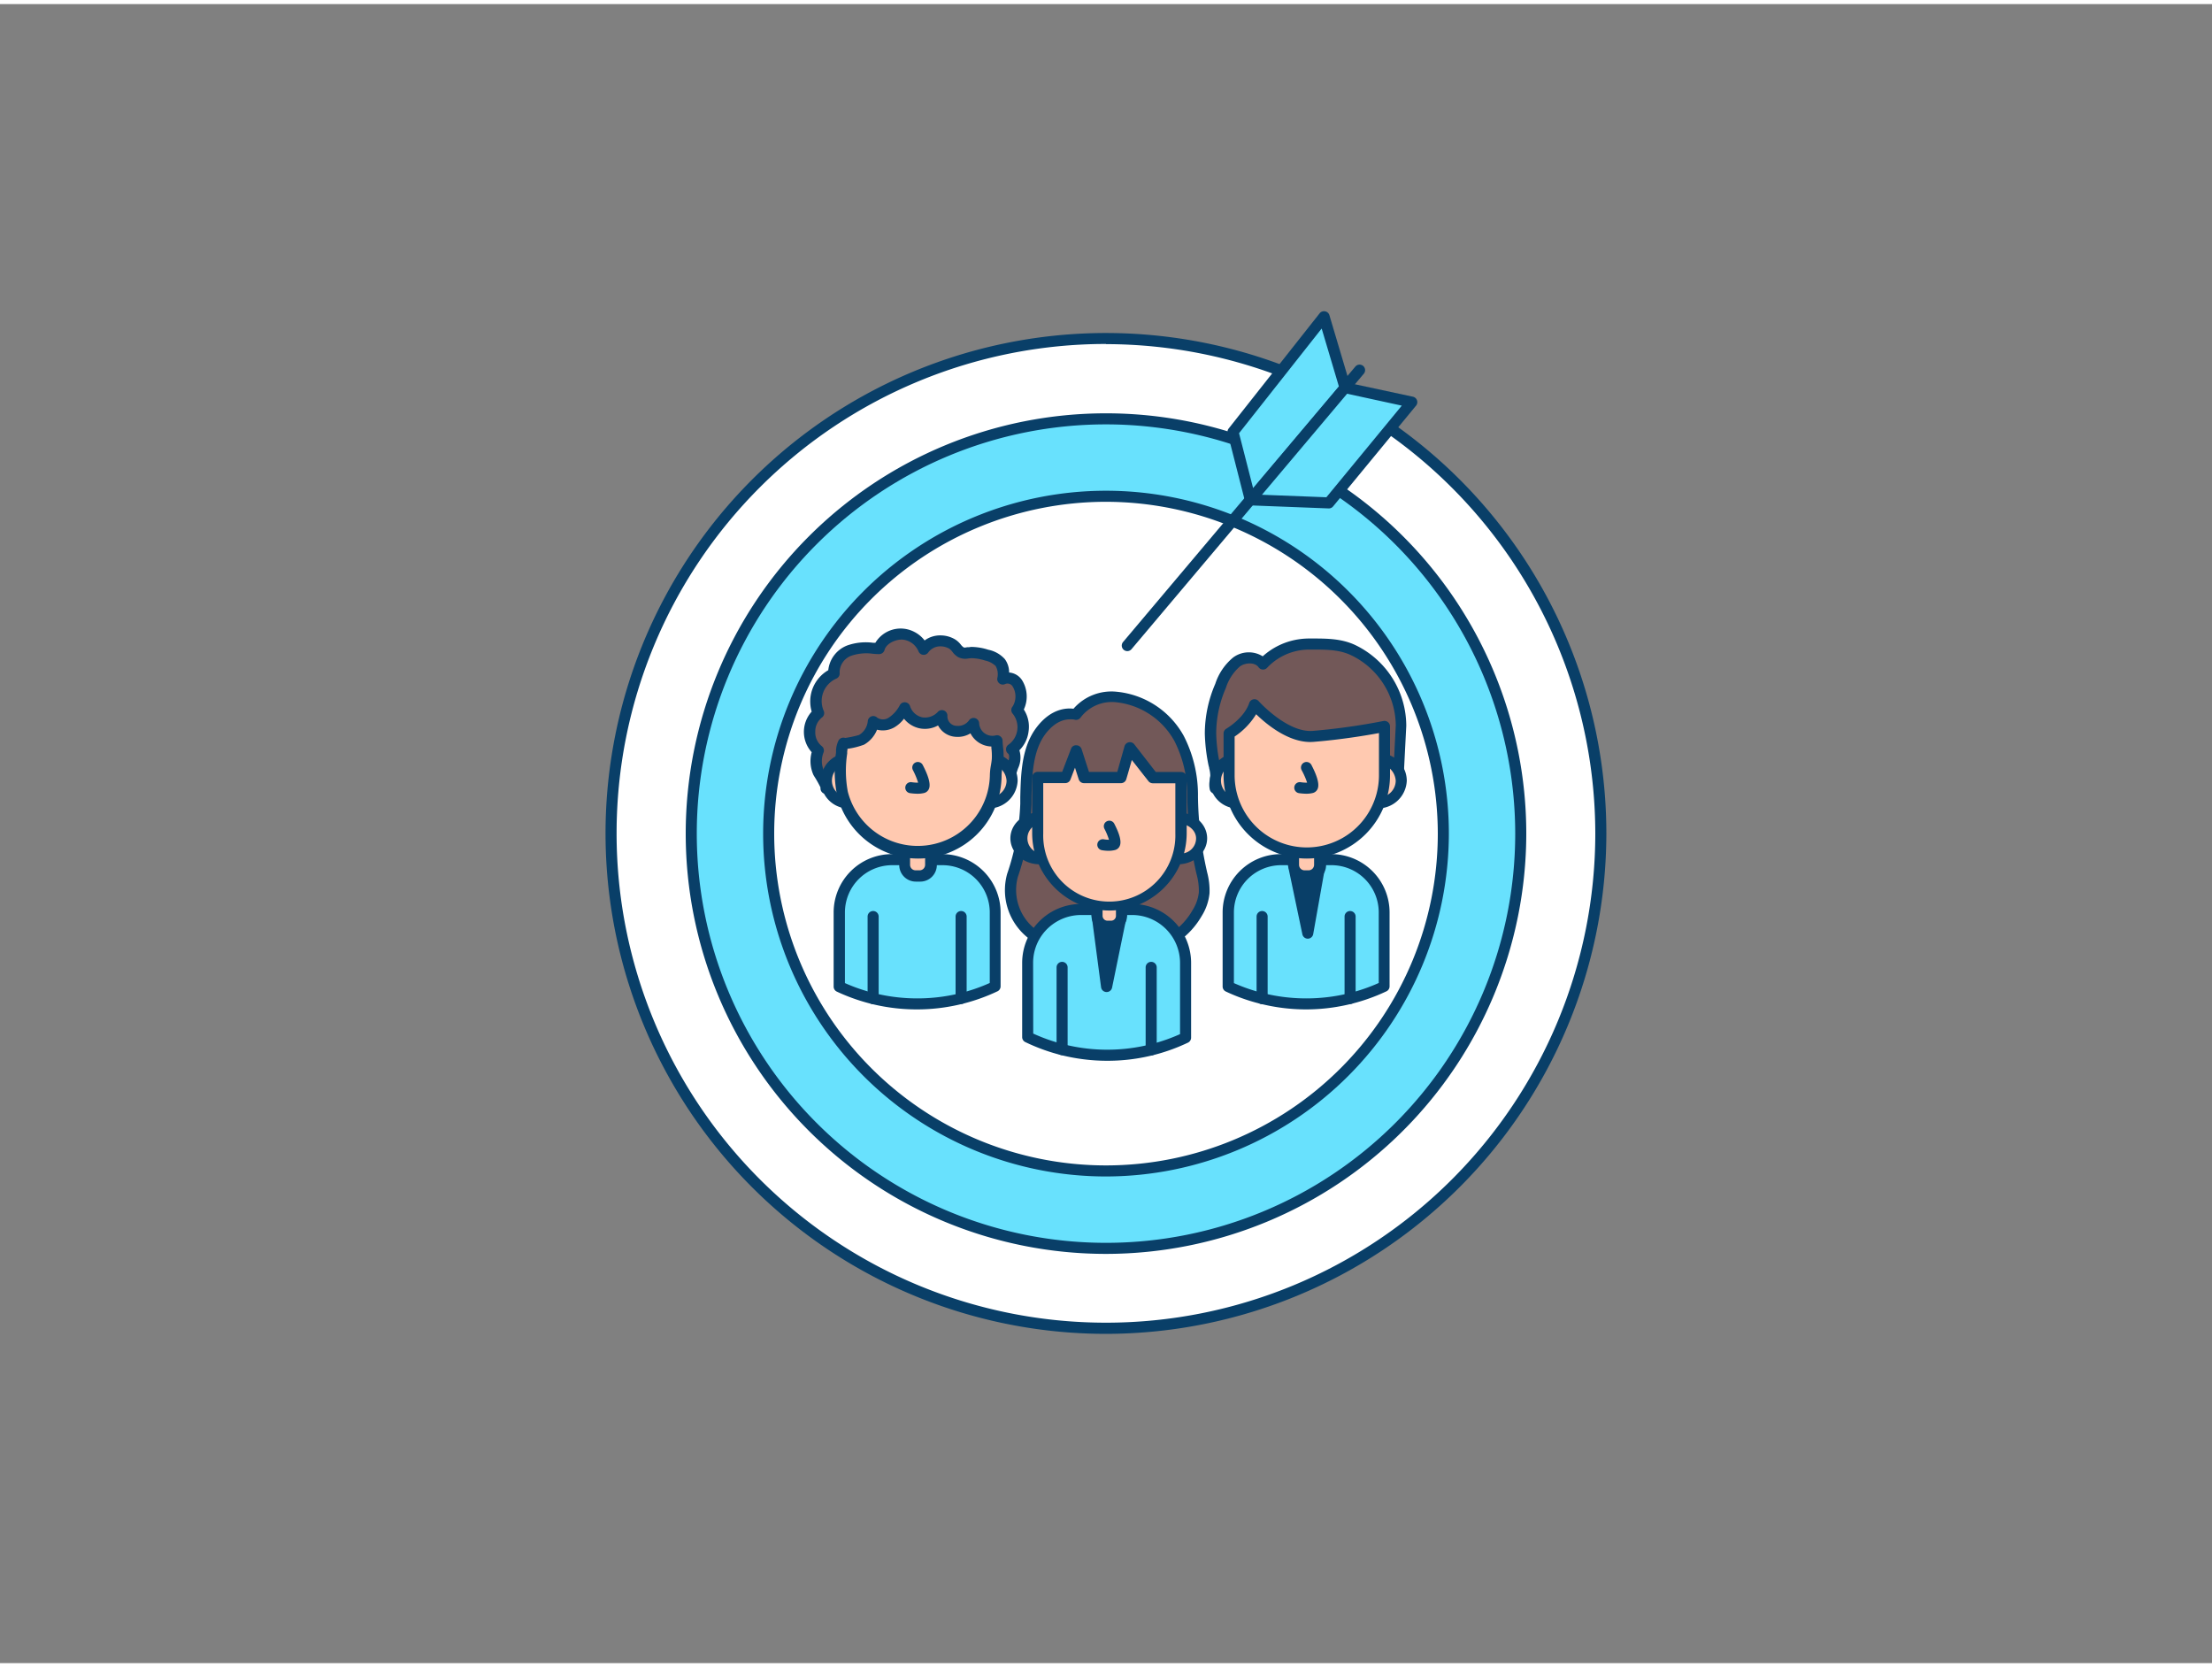 <svg xmlns="http://www.w3.org/2000/svg" viewBox="0 0 400 300" width="406" height="306" class="illustration styles_illustrationTablet__1DWOa"><rect x="0" y="0" width="400" height="300" fill="#808080" stroke="none"/><g id="_533_target_audience_outline" data-name="#533_target_audience_outline"><path d="M200,60.49A89.49,89.49,0,1,0,289.48,150,89.49,89.49,0,0,0,200,60.49Z" fill="#fff"></path><path d="M200,240.46A90.49,90.49,0,1,1,290.48,150,90.58,90.58,0,0,1,200,240.46Zm0-179A88.49,88.49,0,1,0,288.48,150,88.59,88.59,0,0,0,200,61.49Z" fill="#093f68"></path><path d="M200,75a75,75,0,1,0,75,75A75,75,0,0,0,200,75Z" fill="#68e1fd"></path><path d="M200,226a76,76,0,1,1,76-76A76.07,76.07,0,0,1,200,226Zm0-150a74,74,0,1,0,74,74A74.07,74.07,0,0,0,200,76Z" fill="#093f68"></path><circle cx="200" cy="149.98" r="61.02" fill="#fff"></circle><path d="M200,212a62,62,0,1,1,62-62A62.09,62.09,0,0,1,200,212Zm0-122a60,60,0,1,0,60,60A60.09,60.09,0,0,0,200,90Z" fill="#093f68"></path><path d="M250.28,164.24v13.38a33.09,33.09,0,0,1-28.19,0V164.24a9.53,9.53,0,0,1,9.54-9.53h9.11A9.53,9.53,0,0,1,250.28,164.24Z" fill="#68e1fd"></path><path d="M236.13,181.79a34.07,34.07,0,0,1-8.13-1,33.18,33.18,0,0,1-6.34-2.24,1,1,0,0,1-.57-.9V164.24a10.55,10.55,0,0,1,10.54-10.53h9.11a10.55,10.55,0,0,1,10.54,10.53v13.38a1,1,0,0,1-.57.9,34.07,34.07,0,0,1-14.58,3.27Zm-13-4.76a31.91,31.91,0,0,0,5.38,1.84,32.42,32.42,0,0,0,15.42,0,31.79,31.79,0,0,0,5.39-1.86V164.24a8.55,8.55,0,0,0-8.54-8.53h-9.11a8.55,8.55,0,0,0-8.54,8.53Zm27.19.59h0Z" fill="#093f68"></path><polygon points="233.91 155.64 236.51 168.04 238.71 155.64 233.91 155.64" fill="#093f68"></polygon><path d="M236.51,169a1,1,0,0,1-1-.8l-2.6-12.39a1.05,1.05,0,0,1,.2-.84,1,1,0,0,1,.78-.37h4.8a1,1,0,0,1,.76.36,1,1,0,0,1,.22.82l-2.2,12.39a1,1,0,0,1-1,.83Zm-1.37-12.4,1.28,6.13,1.09-6.13Z" fill="#093f68"></path><path d="M235,115.86a11.89,11.89,0,0,1,1.79-.14c2.75,0,5.57-.07,8.08,1.16a15.28,15.28,0,0,1,8.51,13.62l-.58,11.29h-33a6.53,6.53,0,0,1,.13-2.11,9.06,9.06,0,0,0-.33-2.18,30.91,30.91,0,0,1-.66-5.59,21.75,21.75,0,0,1,1.81-8.61,9.46,9.46,0,0,1,2.9-4.34c1.45-1,3.73-1.06,4.76.38A11.49,11.49,0,0,1,235,115.86Z" fill="#725858"></path><path d="M252.78,142.79h-33a1,1,0,0,1-1-.72,4.2,4.2,0,0,1,0-1.84c0-.2.07-.4.08-.59a5.53,5.53,0,0,0-.2-1.44c0-.17-.07-.33-.11-.5a32.07,32.07,0,0,1-.68-5.78,22.67,22.67,0,0,1,1.89-9,10.28,10.28,0,0,1,3.25-4.78,4.76,4.76,0,0,1,5.33-.2,12.49,12.49,0,0,1,6.46-3.07h0a12.77,12.77,0,0,1,1.94-.15h.49c2.68,0,5.46,0,8,1.26a16.26,16.26,0,0,1,9.07,14.52s0,0-.58,11.34A1,1,0,0,1,252.78,142.79Zm-32-2h31.09c.14-2.7.52-10.23.53-10.34a14.23,14.23,0,0,0-8-12.67c-2.16-1.06-4.58-1.06-7.15-1.06h-.51a9.71,9.71,0,0,0-1.61.13h0a10.44,10.44,0,0,0-6,3.17,1,1,0,0,1-1.54-.1c-.68-.94-2.37-.86-3.37-.15a8.62,8.62,0,0,0-2.55,3.91,20.57,20.57,0,0,0-1.74,8.21,29,29,0,0,0,.64,5.41l.1.46a7.23,7.23,0,0,1,.25,2,6.69,6.69,0,0,1-.11.84C220.77,140.65,220.75,140.72,220.74,140.79ZM235,115.86h0Z" fill="#093f68"></path><path d="M233.91,152.88h4.8a0,0,0,0,1,0,0v2.76a2,2,0,0,1-2,2h-.72a2,2,0,0,1-2-2v-2.76A0,0,0,0,1,233.91,152.88Z" fill="#ffc9b0"></path><path d="M236.67,158.68H236a3,3,0,0,1-3-3v-2.76a1,1,0,0,1,1-1h4.8a1,1,0,0,1,1,1v2.76A3,3,0,0,1,236.67,158.68Zm-1.76-4.8v1.76a1,1,0,0,0,1,1h.72a1,1,0,0,0,1-1v-1.76Z" fill="#093f68"></path><ellipse cx="223.4" cy="140.43" rx="4.39" ry="4.01" fill="#ffc9b0"></ellipse><path d="M223.4,145.44a5,5,0,1,1,5.39-5A5.22,5.22,0,0,1,223.4,145.44Zm0-8a3,3,0,1,0,3.39,3A3.23,3.23,0,0,0,223.4,137.41Z" fill="#093f68"></path><ellipse cx="248.97" cy="140.43" rx="4.39" ry="4.01" fill="#ffc9b0"></ellipse><path d="M249,145.44a5,5,0,1,1,5.39-5A5.22,5.22,0,0,1,249,145.44Zm0-8a3,3,0,1,0,3.39,3A3.23,3.23,0,0,0,249,137.41Z" fill="#093f68"></path><path d="M236.31,153.51h0a14,14,0,0,1-14.05-14V131.9s3.53-2,4.59-5.2c0,0,5.4,6.14,10.6,5.72a118.62,118.62,0,0,0,12.91-1.8v8.84A14,14,0,0,1,236.31,153.51Z" fill="#ffc9b0"></path><path d="M236.31,154.51a15.07,15.07,0,0,1-15.05-15V131.9a1,1,0,0,1,.5-.87s3.22-1.88,4.14-4.65a1,1,0,0,1,.75-.66,1,1,0,0,1,.95.32c.05.06,5.16,5.73,9.77,5.39a118.59,118.59,0,0,0,12.79-1.79,1,1,0,0,1,1.2,1v8.84A15.07,15.07,0,0,1,236.31,154.51Zm-13.05-22.06v7a13.05,13.05,0,0,0,26.1,0v-7.63c-2.14.4-6.85,1.19-11.83,1.59-4.26.35-8.47-3.13-10.38-5A13,13,0,0,1,223.26,132.45Z" fill="#093f68"></path><path d="M236.24,142.79a9.89,9.89,0,0,1-1.37-.11,1,1,0,0,1-.81-1.16,1,1,0,0,1,1.16-.81,7.34,7.34,0,0,0,1.15.08,13.33,13.33,0,0,0-1-2.28,1,1,0,1,1,1.78-.92c1.09,2.09,1.47,3.55,1.11,4.34a1.28,1.28,0,0,1-.87.73A4.9,4.9,0,0,1,236.24,142.79Z" fill="#093f68"></path><path d="M228.23,180.84a1,1,0,0,1-1-1V165a1,1,0,0,1,2,0v14.8A1,1,0,0,1,228.23,180.84Z" fill="#093f68"></path><path d="M244.14,180.81a1,1,0,0,1-1-1V165a1,1,0,1,1,2,0v14.77A1,1,0,0,1,244.14,180.81Z" fill="#093f68"></path><path d="M194.55,128.49s-3.2-1.12-6.23,2.8c-2.83,3.67-2.68,8.93-2.82,13.31a45.44,45.44,0,0,1-2.42,12.92,10,10,0,0,0,3.74,10.75,16.21,16.21,0,0,0,8.65,2.94c2.56.21,5-.48,7.54-.19a13.41,13.41,0,0,0,13.46-6.66,8.59,8.59,0,0,0,1.29-3.67,12.92,12.92,0,0,0-.49-3.8,65.53,65.53,0,0,1-1.61-13.56,22.46,22.46,0,0,0-2.44-10.55C209.36,125.65,199,122.38,194.55,128.49Z" fill="#725858"></path><path d="M196.49,172.25c-.36,0-.73,0-1.1,0a16.88,16.88,0,0,1-9.17-3.15,11,11,0,0,1-4.09-11.84,44,44,0,0,0,2.37-12.65l0-1.26c.11-4.24.23-9.05,3-12.63,2.57-3.33,5.33-3.46,6.62-3.3a9.1,9.1,0,0,1,7.83-3.07,15.57,15.57,0,0,1,12.12,8,23.42,23.42,0,0,1,2.56,11,64.24,64.24,0,0,0,1.59,13.34l.06.28a12.67,12.67,0,0,1,.44,3.82,9.48,9.48,0,0,1-1.41,4.1A14.41,14.41,0,0,1,202.9,172a18.43,18.43,0,0,0-3.7.08C198.32,172.17,197.41,172.25,196.49,172.25Zm-3.05-42.91c-.95,0-2.63.37-4.33,2.56-2.36,3.06-2.48,7.53-2.58,11.46l0,1.27a46,46,0,0,1-2.47,13.2,9,9,0,0,0,3.4,9.64,15,15,0,0,0,8.12,2.75,20.35,20.35,0,0,0,3.47-.12,20.06,20.06,0,0,1,4.11-.08,12.43,12.43,0,0,0,12.48-6.16,7.52,7.52,0,0,0,1.15-3.24,11.23,11.23,0,0,0-.4-3.24l-.07-.28a66.2,66.2,0,0,1-1.63-13.76,21.53,21.53,0,0,0-2.32-10.09,13.71,13.71,0,0,0-10.5-7,7.09,7.09,0,0,0-6.48,2.78,1,1,0,0,1-1.13.35A3.12,3.12,0,0,0,193.44,129.34Z" fill="#093f68"></path><path d="M214.39,173.38V186.9a33.28,33.28,0,0,1-14.17,3.18,33.29,33.29,0,0,1-8.16-1,32.94,32.94,0,0,1-6.22-2.26V173.38a9.67,9.67,0,0,1,9.66-9.66h9.22a9.63,9.63,0,0,1,8.26,4.65A9.49,9.49,0,0,1,214.39,173.38Z" fill="#68e1fd"></path><path d="M200.23,191.08a34.5,34.5,0,0,1-8.42-1.05,34.11,34.11,0,0,1-6.4-2.33,1,1,0,0,1-.57-.9V173.38a10.66,10.66,0,0,1,10.66-10.66h9.22a10.67,10.67,0,0,1,10.67,10.66V186.9a1,1,0,0,1-.57.9,33.86,33.86,0,0,1-14.59,3.28Zm-13.39-4.92a32.18,32.18,0,0,0,26.55.1V173.38a8.67,8.67,0,0,0-8.67-8.66H195.5A8.71,8.71,0,0,0,188,169a8.62,8.62,0,0,0-1.18,4.36Zm27.55.74h0Z" fill="#093f68"></path><polygon points="200.11 177.65 198.38 164.54 202.8 164.54 200.11 177.65" fill="#093f68"></polygon><path d="M200.11,178.65h0a1,1,0,0,1-1-.87l-1.73-13.11a1,1,0,0,1,.24-.79,1,1,0,0,1,.75-.34h4.42a1,1,0,0,1,1,1.2l-2.69,13.11A1,1,0,0,1,200.11,178.65Zm-.59-13.11.81,6.09,1.25-6.09Z" fill="#093f68"></path><path d="M192.06,190.06a1,1,0,0,1-1-1V174.19a1,1,0,0,1,2,0v14.87A1,1,0,0,1,192.06,190.06Z" fill="#093f68"></path><path d="M208.17,190.11a1,1,0,0,1-1-1V174.19a1,1,0,0,1,2,0v14.92A1,1,0,0,1,208.17,190.11Z" fill="#093f68"></path><path d="M198.38,162.33h4.42a0,0,0,0,1,0,0v2.54a1.88,1.88,0,0,1-1.88,1.88h-.67a1.88,1.88,0,0,1-1.88-1.88v-2.54A0,0,0,0,1,198.38,162.33Z" fill="#ffc9b0"></path><path d="M200.93,167.75h-.67a2.88,2.88,0,0,1-2.88-2.88v-2.54a1,1,0,0,1,1-1h4.42a1,1,0,0,1,1,1v2.54A2.88,2.88,0,0,1,200.93,167.75Zm-1.55-4.42v1.54a.89.89,0,0,0,.88.88h.67a.88.88,0,0,0,.87-.88v-1.54Z" fill="#093f68"></path><ellipse cx="187.97" cy="150.86" rx="4.29" ry="3.7" fill="#ffc9b0"></ellipse><path d="M188,155.55c-2.92,0-5.29-2.1-5.29-4.7s2.37-4.69,5.29-4.69,5.29,2.1,5.29,4.69S190.89,155.55,188,155.55Zm0-7.39a2.75,2.75,0,1,0,3.29,2.69C191.26,149.37,189.78,148.16,188,148.16Z" fill="#093f68"></path><ellipse cx="212.99" cy="150.86" rx="4.29" ry="3.7" fill="#ffc9b0"></ellipse><path d="M213,155.55c-2.92,0-5.29-2.1-5.29-4.7s2.37-4.69,5.29-4.69,5.29,2.1,5.29,4.69S215.9,155.55,213,155.55Zm0-7.39a2.75,2.75,0,1,0,3.29,2.69C216.28,149.37,214.8,148.16,213,148.16Z" fill="#093f68"></path><path d="M208.46,139.89l-4.18-5.39s-.95,3.32-1.52,5.37l-6.61,0L194.6,135l-1.83,4.8h-5.12V150a12.94,12.94,0,0,0,12.94,12.95h0A12.94,12.94,0,0,0,213.53,150V139.9Z" fill="#ffc9b0"></path><path d="M200.59,163.91A14,14,0,0,1,186.65,150V139.83a1,1,0,0,1,.29-.71,1,1,0,0,1,.71-.29h4.43l1.59-4.15a.94.94,0,0,1,1-.65,1,1,0,0,1,.92.7l1.33,4.11,5.12,0c.57-2,1.31-4.64,1.31-4.64a1,1,0,0,1,.77-.71,1,1,0,0,1,1,.37l3.88,5h4.59a1,1,0,0,1,1,1V150A14,14,0,0,1,200.59,163.91Zm-11.94-23.08V150a11.95,11.95,0,1,0,23.89,0V140.9h-4.08a1,1,0,0,1-.79-.39l-3-3.82c-.31,1.08-.69,2.43-1,3.46a1,1,0,0,1-1,.73h0l-6.6,0a1,1,0,0,1-1-.69l-.68-2.11-.82,2.15a1,1,0,0,1-.93.64h-4.12Z" fill="#093f68"></path><path d="M200.52,153.11a7.35,7.35,0,0,1-1.27-.11,1,1,0,0,1-.81-1.15,1,1,0,0,1,1.16-.82,5.15,5.15,0,0,0,.94.08,12.48,12.48,0,0,0-.83-2,1,1,0,0,1,1.77-.93q1.53,2.94,1,4.07a1.28,1.28,0,0,1-.85.72A4.91,4.91,0,0,1,200.52,153.11Z" fill="#093f68"></path><path d="M179.94,164.24v13.38a33.09,33.09,0,0,1-28.19,0V164.24a9.53,9.53,0,0,1,9.54-9.53h9.11A9.53,9.53,0,0,1,179.94,164.24Z" fill="#68e1fd"></path><path d="M165.79,181.79a34,34,0,0,1-14.47-3.22,1,1,0,0,1-.57-.9V164.24a10.55,10.55,0,0,1,10.54-10.53h9.11a10.55,10.55,0,0,1,10.54,10.53v13.38a1,1,0,0,1-.57.9,34.07,34.07,0,0,1-14.58,3.27Zm-13-4.76a31.91,31.91,0,0,0,5.38,1.84,32.42,32.42,0,0,0,15.42,0,31.79,31.79,0,0,0,5.39-1.86V164.24a8.55,8.55,0,0,0-8.54-8.53h-9.11a8.55,8.55,0,0,0-8.54,8.53Zm27.19.59h0Z" fill="#093f68"></path><path d="M164.88,114.34a4.51,4.51,0,0,1,2.16,2.31,3.7,3.7,0,0,1,3.14-1.54,4.24,4.24,0,0,1,2,.59c.59.37.92,1.12,1.51,1.43s1.14.1,1.82.08a9.26,9.26,0,0,1,2.86.47,4.6,4.6,0,0,1,2.43,1.36,3.77,3.77,0,0,1,.49,2.95c3.16-1.09,4.07,3.76,2.52,5.6a4.86,4.86,0,0,1-.94,7.11c.88.7.57,2.08.18,3.13-.73,2-.87,3.78-3.12,4-1.19.09-2.42,0-3.61,0h-27c.47,0-1.31-2.75-1.36-2.86a5.12,5.12,0,0,1-.06-4,4.39,4.39,0,0,1,.05-6.76,5.44,5.44,0,0,1,2.8-7.15,4.2,4.2,0,0,1,2.77-4.16c1.77-.73,3.53-.42,5.37-.36.44-1.66,2.51-2.7,4.14-2.63A4.29,4.29,0,0,1,164.88,114.34Z" fill="#725858"></path><path d="M178.78,142.83l-1.24,0-1.17,0h-27a1,1,0,0,1-1-1,1.09,1.09,0,0,1,0-.18,19.42,19.42,0,0,0-1.06-1.9c-.14-.21-.21-.36-.23-.39a6.12,6.12,0,0,1-.3-4.08,5.48,5.48,0,0,1,0-7.34,6.52,6.52,0,0,1,3-7.49,5.38,5.38,0,0,1,3.42-4.47,10.1,10.1,0,0,1,4.73-.48l.36,0a5.34,5.34,0,0,1,7-2,5.5,5.5,0,0,1,1.91,1.57,4.76,4.76,0,0,1,3-.91,5.15,5.15,0,0,1,2.54.74,4,4,0,0,1,1,.92,2.38,2.38,0,0,0,.48.48c.14.08.26.08.65,0,.22,0,.44,0,.68-.06a10.29,10.29,0,0,1,3.16.51,5.48,5.48,0,0,1,3,1.7,4.06,4.06,0,0,1,.77,2.42,3.06,3.06,0,0,1,2.34,1.39,5.56,5.56,0,0,1,.32,5.3,5.69,5.69,0,0,1,.86,3.95,5.78,5.78,0,0,1-1.66,3.42,4.56,4.56,0,0,1-.24,3.27c-.12.33-.22.64-.32,1-.53,1.63-1.12,3.47-3.66,3.67C179.63,142.82,179.2,142.83,178.78,142.83Zm-28.52-2h26.11l1.22,0a22.07,22.07,0,0,0,2.31,0c1.15-.09,1.39-.66,1.92-2.29.1-.33.21-.67.34-1,.38-1,.43-1.76.14-2a1,1,0,0,1-.38-.84,1,1,0,0,1,.47-.8,3.88,3.88,0,0,0,.74-5.58,1,1,0,0,1,0-1.33,3.46,3.46,0,0,0,0-3.58,1.09,1.09,0,0,0-1.44-.42,1,1,0,0,1-1-.17,1,1,0,0,1-.35-.91,3,3,0,0,0-.29-2.21,3.9,3.9,0,0,0-1.93-1,8.22,8.22,0,0,0-2.55-.42l-.46.05a2.88,2.88,0,0,1-1.86-.25,3.54,3.54,0,0,1-1.06-1,2.6,2.6,0,0,0-.5-.5,3.19,3.19,0,0,0-1.55-.44,2.68,2.68,0,0,0-2.28,1.1,1,1,0,0,1-.94.43,1,1,0,0,1-.82-.62,3.52,3.52,0,0,0-1.68-1.79h0a3.42,3.42,0,0,0-1.34-.35c-1.23,0-2.83.75-3.13,1.89a1,1,0,0,1-1,.74q-.57,0-1.11-.06a8.53,8.53,0,0,0-3.85.34,3.22,3.22,0,0,0-2.16,3.09,1,1,0,0,1-.63,1.08,4.43,4.43,0,0,0-2.26,5.78,1,1,0,0,1-.32,1.25,3.18,3.18,0,0,0-1.19,2.57,3.14,3.14,0,0,0,1.16,2.58,1,1,0,0,1,.32,1.19,4.14,4.14,0,0,0,.06,3.2l.09.14A22.51,22.51,0,0,1,150.26,140.79Z" fill="#093f68"></path><path d="M163.57,152.88h4.8a0,0,0,0,1,0,0v2.76a2,2,0,0,1-2,2h-.72a2,2,0,0,1-2-2v-2.76A0,0,0,0,1,163.57,152.88Z" fill="#ffc9b0"></path><path d="M166.33,158.68h-.72a3,3,0,0,1-3-3v-2.76a1,1,0,0,1,1-1h4.8a1,1,0,0,1,1,1v2.76A3,3,0,0,1,166.33,158.68Zm-1.76-4.8v1.76a1,1,0,0,0,1,1h.72a1,1,0,0,0,1-1v-1.76Z" fill="#093f68"></path><ellipse cx="153.06" cy="140.43" rx="4.39" ry="4.01" fill="#ffc9b0"></ellipse><path d="M153.06,145.44a5,5,0,1,1,5.38-5A5.22,5.22,0,0,1,153.06,145.44Zm0-8a3,3,0,1,0,3.38,3A3.23,3.23,0,0,0,153.06,137.41Z" fill="#093f68"></path><ellipse cx="178.63" cy="140.43" rx="4.39" ry="4.01" fill="#ffc9b0"></ellipse><path d="M178.63,145.44a5,5,0,1,1,5.39-5A5.22,5.22,0,0,1,178.63,145.44Zm0-8a3,3,0,1,0,3.39,3A3.23,3.23,0,0,0,178.63,137.41Z" fill="#093f68"></path><path d="M166,153.51a14,14,0,0,1-13.69-10.87,22.5,22.5,0,0,1-.1-7.55,3.49,3.49,0,0,1,.33-1.44c-.15.27,2.94-.4,3.25-.59a4.23,4.23,0,0,0,2.16-3.32,2.83,2.83,0,0,0,3.31.2,6.89,6.89,0,0,0,2.33-2.63,4,4,0,0,0,3,2.7,4.14,4.14,0,0,0,3.75-1.29,2.69,2.69,0,0,0,2.66,2.8,3.42,3.42,0,0,0,3.08-1.47,3.45,3.45,0,0,0,1.36,2.55,3.4,3.4,0,0,0,2.83.58,29.89,29.89,0,0,1,.17,3.4c-.08,1-.35,1.9-.35,2.88A14,14,0,0,1,166,153.51Z" fill="#ffc9b0"></path><path d="M166,154.51a15.08,15.08,0,0,1-14.67-11.65,22.68,22.68,0,0,1-.15-7.52l0-.34a4.58,4.58,0,0,1,.45-1.83h0a1,1,0,0,1,1.2-.47,17.42,17.42,0,0,0,2.5-.53,3.23,3.23,0,0,0,1.59-2.49,1,1,0,0,1,1.69-.66,1.88,1.88,0,0,0,2.12,0,6,6,0,0,0,2-2.27,1,1,0,0,1,1-.49,1,1,0,0,1,.84.71,3,3,0,0,0,2.19,2,3.14,3.14,0,0,0,2.85-1,1,1,0,0,1,1.11-.22,1,1,0,0,1,.6,1,1.72,1.72,0,0,0,1.75,1.77,2.42,2.42,0,0,0,2.16-1,1,1,0,0,1,1.09-.4,1,1,0,0,1,.74.91,2.4,2.4,0,0,0,3,2.21,1,1,0,0,1,.84.18,1,1,0,0,1,.4.76c0,.39.05.79.08,1.18a12,12,0,0,1,.08,2.33c0,.42-.1.85-.17,1.27a9.3,9.3,0,0,0-.17,1.53A15.07,15.07,0,0,1,166,154.51Zm-12.74-19.84-.06.51,0,.34a20.65,20.65,0,0,0,.11,6.89A13.05,13.05,0,0,0,179,139.46a10.93,10.93,0,0,1,.2-1.86c.06-.37.12-.73.15-1.1a11.23,11.23,0,0,0-.08-2,2.11,2.11,0,0,0,0-.25,4.4,4.4,0,0,1-3.78-2.38,4.38,4.38,0,0,1-2.65.63,3.85,3.85,0,0,1-3.21-2.06,4.86,4.86,0,0,1-3.31.53,4.91,4.91,0,0,1-2.85-1.75,6,6,0,0,1-1.75,1.57,4.2,4.2,0,0,1-3.12.42,5.43,5.43,0,0,1-2.34,2.7A13.75,13.75,0,0,1,153.23,134.67Z" fill="#093f68"></path><path d="M165.9,142.79a9.89,9.89,0,0,1-1.37-.11,1,1,0,0,1-.81-1.16,1,1,0,0,1,1.16-.81,7.34,7.34,0,0,0,1.15.08,13.33,13.33,0,0,0-.95-2.28,1,1,0,0,1,1.78-.92c1.09,2.09,1.47,3.55,1.11,4.34a1.28,1.28,0,0,1-.87.73A4.9,4.9,0,0,1,165.9,142.79Z" fill="#093f68"></path><path d="M157.89,180.84a1,1,0,0,1-1-1V165a1,1,0,1,1,2,0v14.8A1,1,0,0,1,157.89,180.84Z" fill="#093f68"></path><path d="M173.8,180.81a1,1,0,0,1-1-1V165a1,1,0,0,1,2,0v14.77A1,1,0,0,1,173.8,180.81Z" fill="#093f68"></path><path d="M203.86,117a1,1,0,0,1-.77-1.65l42-49.8a1,1,0,0,1,1.41-.12,1,1,0,0,1,.12,1.41l-42,49.8A1,1,0,0,1,203.86,117Z" fill="#093f68"></path><polygon points="226.11 89.65 222.97 77.37 239.41 56.54 243.22 69.36 226.11 89.65" fill="#68e1fd"></polygon><path d="M226.11,90.65l-.22,0a1,1,0,0,1-.75-.73L222,77.62a1,1,0,0,1,.18-.87l16.45-20.83a1,1,0,0,1,1-.36,1,1,0,0,1,.77.7l3.81,12.82A1,1,0,0,1,244,70L226.88,90.3A1,1,0,0,1,226.11,90.65ZM224.06,77.6l2.54,9.92,15.51-18.39L239,58.67Z" fill="#093f68"></path><polygon points="226.11 89.65 240.3 90.2 255.3 71.98 243.22 69.36 226.11 89.65" fill="#68e1fd"></polygon><path d="M240.3,91.2h0l-14.19-.55a1,1,0,0,1-.87-.6,1,1,0,0,1,.15-1l17.11-20.29a1,1,0,0,1,1-.34L255.51,71a1,1,0,0,1,.56,1.61l-15,18.22A1,1,0,0,1,240.3,91.2Zm-12.1-2.47,11.65.45,13.64-16.57-9.89-2.15Z" fill="#093f68"></path></g></svg>